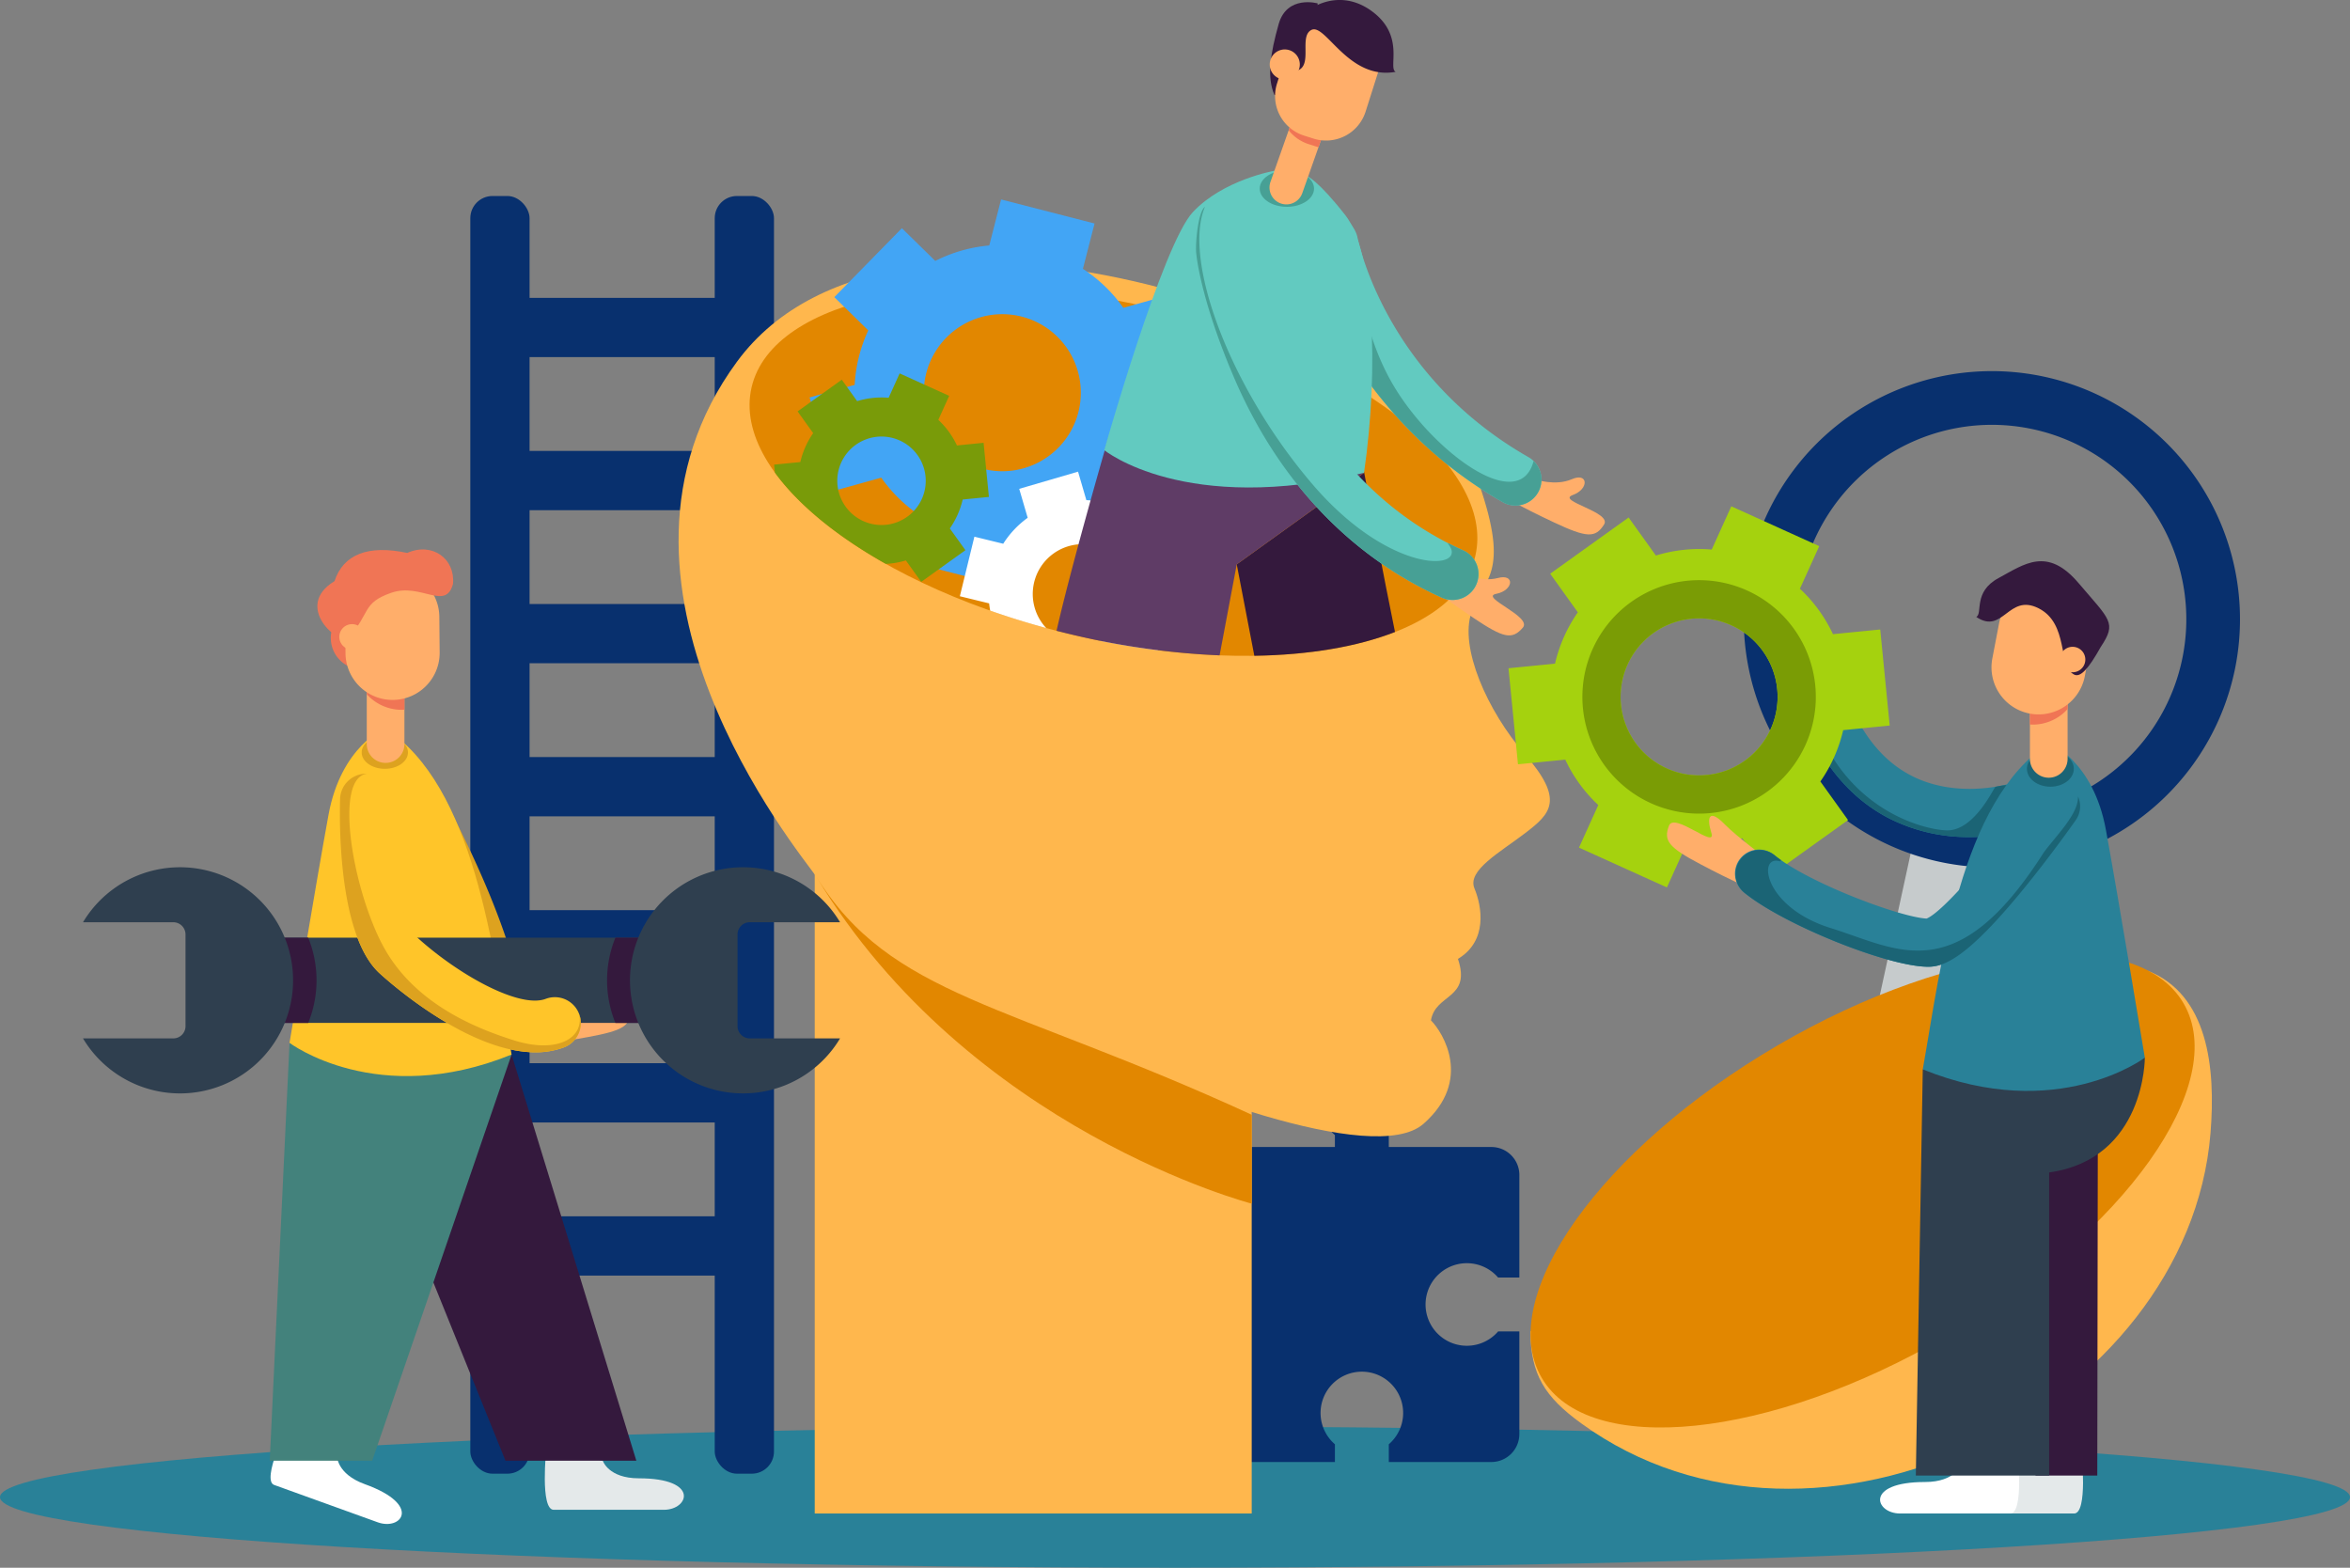 <svg id="Grupo_80732" data-name="Grupo 80732" xmlns="http://www.w3.org/2000/svg" xmlns:xlink="http://www.w3.org/1999/xlink" width="529.795" height="353.421" viewBox="0 0 529.795 353.421">
  <rect x="0" y="0" width="529.795" height="353.421" fill="#808080" stroke="none"/>
  <defs>
    <clipPath id="clip-path">
      <rect id="Rectángulo_46555" data-name="Rectángulo 46555" width="529.795" height="353.421" fill="none"/>
    </clipPath>
  </defs>
  <g id="Grupo_80731" data-name="Grupo 80731" clip-path="url(#clip-path)">
    <path id="Trazado_114705" data-name="Trazado 114705" d="M529.8,401.109c0,8.79-118.6,15.916-264.9,15.916S0,409.9,0,401.109,118.6,385.2,264.9,385.2s264.9,7.125,264.9,15.914" transform="translate(0 -63.604)" fill="#298198"/>
    <path id="Trazado_114706" data-name="Trazado 114706" d="M380.4,332.138a9.287,9.287,0,0,1,7.046,3.235h4.791V312.255a6.312,6.312,0,0,0-6.312-6.312H362.8v-2.7a9.311,9.311,0,1,0-12.152,0v2.7H327.533a6.312,6.312,0,0,0-6.312,6.312v23.118h-3.843a9.31,9.31,0,1,0,0,12.152h3.843v23.119a6.313,6.313,0,0,0,6.313,6.312h23.118v-4a9.31,9.31,0,1,1,12.152,0v4h23.119a6.314,6.314,0,0,0,6.312-6.312V347.524h-4.791a9.307,9.307,0,1,1-7.046-15.387" transform="translate(-49.705 -47.371)" fill="#08306e"/>
    <path id="Trazado_114707" data-name="Trazado 114707" d="M502.834,332.059a4.176,4.176,0,0,1-4.967,3.193l-4.894-1.065a4.174,4.174,0,0,1-3.193-4.965l22.882-105.241a4.174,4.174,0,0,1,4.965-3.192l4.895,1.065a4.173,4.173,0,0,1,3.193,4.965Z" transform="translate(-80.858 -36.441)" fill="#c6cbcc"/>
    <path id="Trazado_114708" data-name="Trazado 114708" d="M538.7,101.487A55.937,55.937,0,1,0,581.47,168.03,55.935,55.935,0,0,0,538.7,101.487m-21.2,97.49a43.831,43.831,0,1,1,52.143-33.519A43.83,43.83,0,0,1,517.5,198.978" transform="translate(-77.75 -16.545)" fill="#08306e"/>
    <rect id="Rectángulo_46545" data-name="Rectángulo 46545" width="13.358" height="288.033" rx="5" transform="translate(106.03 44.185)" fill="#08306e"/>
    <rect id="Rectángulo_46546" data-name="Rectángulo 46546" width="13.358" height="288.033" rx="5" transform="translate(161.132 44.185)" fill="#08306e"/>
    <rect id="Rectángulo_46547" data-name="Rectángulo 46547" width="57.189" height="13.358" rx="5" transform="translate(110.621 67.144)" fill="#08306e"/>
    <rect id="Rectángulo_46548" data-name="Rectángulo 46548" width="57.189" height="13.358" rx="5" transform="translate(110.621 101.652)" fill="#08306e"/>
    <rect id="Rectángulo_46549" data-name="Rectángulo 46549" width="57.189" height="13.358" rx="5" transform="translate(110.621 136.161)" fill="#08306e"/>
    <rect id="Rectángulo_46550" data-name="Rectángulo 46550" width="57.189" height="13.358" rx="5" transform="translate(110.621 170.669)" fill="#08306e"/>
    <rect id="Rectángulo_46551" data-name="Rectángulo 46551" width="57.189" height="13.358" rx="5" transform="translate(110.621 205.177)" fill="#08306e"/>
    <rect id="Rectángulo_46552" data-name="Rectángulo 46552" width="57.189" height="13.358" rx="5" transform="translate(110.621 239.686)" fill="#08306e"/>
    <rect id="Rectángulo_46553" data-name="Rectángulo 46553" width="57.189" height="13.358" rx="5" transform="translate(110.621 274.194)" fill="#08306e"/>
    <rect id="Rectángulo_46554" data-name="Rectángulo 46554" width="98.516" height="168.785" transform="translate(183.675 172.408)" fill="#ffb74d"/>
    <path id="Trazado_114709" data-name="Trazado 114709" d="M255.495,203.877s-1.691,33.13,17.917,42.934,66.6,28.059,77.756,18.255,4.394-20.622,1.69-23.326c1.015-6.085,9.129-4.734,6.085-13.861,6.762-4.057,5.41-11.832,3.719-15.89s5.747-8.113,11.495-12.509,8.79-7.437,0-17.578-14.875-24.343-12.17-32.117,8.853-8.385,1.69-29.074C352.243,87.692,232.909,43.563,196.4,93.259s14.134,110.619,17.852,116.028v60.854Z" transform="translate(-30.257 -11.713)" fill="#ffb74d"/>
    <path id="Trazado_114710" data-name="Trazado 114710" d="M293.048,82.2c45.058,10.5,77.729,35.542,72.977,55.935S320.9,166.549,275.84,156.05s-77.728-35.541-72.976-55.934S247.993,71.7,293.048,82.2" transform="translate(-33.421 -12.811)" fill="#e28700"/>
    <path id="Trazado_114711" data-name="Trazado 114711" d="M220.385,236.649c16.8,27.223,43.3,28.475,98.2,53.73v20.037s-63.659-16.489-98.2-73.767" transform="translate(-36.39 -39.076)" fill="#e28700"/>
    <path id="Trazado_114712" data-name="Trazado 114712" d="M241.258,135.581,262.332,141,265,130.632a33.366,33.366,0,0,0,12.175-3.486l7.526,7.375,15.231-15.541-7.65-7.495A33.293,33.293,0,0,0,295.347,99.2L305.5,96.37l-5.845-20.96-10.306,2.875a33.322,33.322,0,0,0-9.114-8.788l2.627-10.22-21.075-5.418L259.125,64.23a33.376,33.376,0,0,0-12.174,3.485l-7.526-7.376-15.23,15.54,7.65,7.5a33.272,33.272,0,0,0-3.068,12.282L218.62,98.489l5.845,20.96,10.307-2.876a33.276,33.276,0,0,0,9.113,8.79Zm3.759-33.4a17.7,17.7,0,1,1,21.8,12.292,17.694,17.694,0,0,1-21.8-12.292" transform="translate(-36.099 -8.894)" fill="#42a5f5"/>
    <path id="Trazado_114713" data-name="Trazado 114713" d="M305.592,145.109l4.629-4.841-9.985-9.548-4.7,4.913a21.187,21.187,0,0,0-7.823-1.853l-1.876-6.424-13.261,3.874,1.907,6.528a21.129,21.129,0,0,0-5.514,5.847l-6.5-1.587-3.276,13.422,6.6,1.61c.055.549.138,1.093.235,1.633q6.094,2.149,12.638,3.933a11.229,11.229,0,1,1,12.082,2.851c4.411.888,8.765,1.6,13.031,2.137.33-.44.655-.885.953-1.354l6.5,1.588,3.275-13.422-6.6-1.61a21.146,21.146,0,0,0-2.317-7.7" transform="translate(-42.798 -21.029)" fill="#fff"/>
    <path id="Trazado_114714" data-name="Trazado 114714" d="M251.553,129.256l5.908-.583-1.2-12.2-6.006.594a18.76,18.76,0,0,0-4.2-5.768l2.45-5.412-11.168-5.059-2.487,5.493a18.756,18.756,0,0,0-7.093.758l-3.464-4.832-9.964,7.144,3.515,4.9a18.8,18.8,0,0,0-2.9,6.52l-5.909.584.176,1.788c5.257,7.238,13.911,14.347,25.006,20.586a18.875,18.875,0,0,0,4.52-.778l3.464,4.831,9.964-7.142-3.515-4.9a18.818,18.818,0,0,0,2.9-6.52m-9.22-.11a9.971,9.971,0,1,1-4.97-13.2,9.97,9.97,0,0,1,4.97,13.2" transform="translate(-34.517 -16.649)" fill="#799b09"/>
    <path id="Trazado_114715" data-name="Trazado 114715" d="M362.66,127.625l-28.7,20.633,3.969,20.611c12.35-.19,23.246-2.044,31.711-5.363-2.822-13.871-5.451-27.837-6.984-36.122l-1.423.037Z" transform="translate(-55.145 -21.034)" fill="#34193d"/>
    <path id="Trazado_114716" data-name="Trazado 114716" d="M297.088,117.759c-1.741,6.018-8.669,30.166-11.788,43.889q2.1.54,4.228,1.036a174.24,174.24,0,0,0,32.535,4.5l3.865-20.516,28.7-20.633Z" transform="translate(-47.109 -19.445)" fill="#5f3c66"/>
    <path id="Trazado_114717" data-name="Trazado 114717" d="M413.219,129.343s4.587,1.6,8.31-.024,3.941,2.229.2,3.572,8.846,3.8,7.08,6.625c-1.949,3.112-3.886,3.021-11.332-.478s-10.661-5.425-10.661-5.425Z" transform="translate(-67.175 -21.288)" fill="#ffae6a"/>
    <path id="Trazado_114718" data-name="Trazado 114718" d="M399.421,122.942a5.81,5.81,0,0,1-2.89-.769C359.244,100.9,350.261,63.014,349.9,61.412a5.843,5.843,0,0,1,4.4-6.994c3.141-.713,8.716,4.715,9.436,7.855.08.344,5.892,31.092,38.587,49.747a5.845,5.845,0,0,1-2.9,10.921" transform="translate(-57.751 -8.975)" fill="#62cac0"/>
    <path id="Trazado_114719" data-name="Trazado 114719" d="M393.229,154.591s4.291,2.283,8.219,1.239,3.556,2.8-.342,3.562,8.165,5.1,5.989,7.624c-2.4,2.779-4.3,2.4-11.128-2.194s-9.712-6.983-9.712-6.983Z" transform="translate(-63.779 -25.526)" fill="#ffae6a"/>
    <path id="Trazado_114720" data-name="Trazado 114720" d="M404.176,114.721c-3.3,12.429-22.812-2.263-31.548-16.961C363.861,83.01,364.14,65.34,364.14,65.34l-8.35,3.618s-.751,1.712-1.909,4.367c5.18,13.076,17.421,35.877,43.332,50.662a5.841,5.841,0,0,0,6.963-9.265" transform="translate(-58.433 -10.789)" fill="#47a095"/>
    <path id="Trazado_114721" data-name="Trazado 114721" d="M353.693.86S346.771-1.1,344.9,5.538s-2.713,11.971-.936,15.994c6.173-.561,9.447-5.893,9.447-5.893Z" transform="translate(-56.635 -0.097)" fill="#34193d"/>
    <path id="Trazado_114722" data-name="Trazado 114722" d="M336.6,46.1S325,48.1,318.14,55.454s-19.954,53.629-19.954,53.629,18.158,14.848,58.566,5.119c3.491-24.07,2.062-50.042-4.174-58.024s-8.622-8.831-8.622-8.831Z" transform="translate(-49.237 -7.612)" fill="#62cac0"/>
    <path id="Trazado_114723" data-name="Trazado 114723" d="M352.414,50.114c0,2.268-2.741,4.105-6.123,4.105s-6.123-1.838-6.123-4.105,2.741-4.105,6.123-4.105,6.123,1.838,6.123,4.105" transform="translate(-56.169 -7.597)" fill="#47a095"/>
    <path id="Trazado_114724" data-name="Trazado 114724" d="M350.2,47.751a3.8,3.8,0,0,1-7.175-2.529l6.054-17.173a3.8,3.8,0,1,1,7.176,2.53Z" transform="translate(-56.605 -4.212)" fill="#ffae6a"/>
    <path id="Trazado_114725" data-name="Trazado 114725" d="M354.788,25.725a3.8,3.8,0,0,0-4.852,2.323l-1.95,5.534a9.314,9.314,0,0,0,4.521,3.128l2.14.68.058.016,2.408-6.829a3.805,3.805,0,0,0-2.323-4.852" transform="translate(-57.46 -4.212)" fill="#f07555"/>
    <path id="Trazado_114726" data-name="Trazado 114726" d="M364.723,25.778a9.354,9.354,0,0,1-11.743,6.089l-2.14-.679a9.354,9.354,0,0,1-6.09-11.743l2.9-9.154A9.353,9.353,0,0,1,359.4,4.2l2.141.68a9.353,9.353,0,0,1,6.089,11.743Z" transform="translate(-56.853 -0.621)" fill="#ffae6a"/>
    <path id="Trazado_114727" data-name="Trazado 114727" d="M348.508,16.1c5.613,0,1.309-7.764,4.49-9.354s8.325,11.412,18.988,9.447c-1.777-.842,2.058-7.764-4.864-13.282-7.247-5.778-14.811-1.861-17.772,2.245a10.052,10.052,0,0,0-.842,10.944" transform="translate(-57.342 0)" fill="#34193d"/>
    <path id="Trazado_114728" data-name="Trazado 114728" d="M349.651,16.74a3.391,3.391,0,1,1-3.39-3.39,3.391,3.391,0,0,1,3.39,3.39" transform="translate(-56.615 -2.204)" fill="#ffae6a"/>
    <path id="Trazado_114729" data-name="Trazado 114729" d="M380.731,144.258a5.822,5.822,0,0,1-2.394-.516c-20.911-9.406-37.2-26.744-47.1-50.144a116.69,116.69,0,0,1-8.714-32.774,5.844,5.844,0,0,1,11.649-.952c.058.665,5.038,53.454,48.961,73.21a5.845,5.845,0,0,1-2.4,11.176" transform="translate(-53.252 -9)" fill="#62cac0"/>
    <path id="Trazado_114730" data-name="Trazado 114730" d="M383.208,133.306c-1.152-.518-2.271-1.064-3.37-1.626l-.071.137c5.009,5.984-12.7,7.471-30.612-13.5-18.785-21.985-29.208-50.6-24.177-62.46-1.585,1.16-2.154,8.178-1.983,10.28.05.615.912,10.187,8.315,27.681,9.9,23.4,26.192,40.739,47.1,50.144a5.844,5.844,0,0,0,4.794-10.66" transform="translate(-53.329 -9.224)" fill="#47a095"/>
    <path id="Trazado_114731" data-name="Trazado 114731" d="M413.242,343.417c.113,9.735,3.178,14.711,11.457,20.725,53.143,38.6,136.853-3.9,141.88-65.358,1.218-14.892-.574-31.31-14.168-36.665Z" transform="translate(-68.235 -43.282)" fill="#ffb74d"/>
    <path id="Trazado_114732" data-name="Trazado 114732" d="M469.055,278.147c39.965-23.306,80.913-27.534,91.462-9.446s-13.3,51.646-53.259,74.95S426.345,371.188,415.8,353.1s13.3-51.645,53.259-74.95" transform="translate(-68.245 -42.516)" fill="#e28700"/>
    <path id="Trazado_114733" data-name="Trazado 114733" d="M556.332,392.174s1.461,13.775-1.67,13.775H529.825c-5.635,0-1.252-7.1,5.635-7.1s8.14-3.966,8.14-3.966Z" transform="translate(-87.06 -64.756)" fill="#e4e9ea"/>
    <path id="Trazado_114734" data-name="Trazado 114734" d="M538.7,392.174s1.461,13.775-1.67,13.775H512.193c-5.635,0-8.14-7.1,5.635-7.1,6.888,0,8.14-3.966,8.14-3.966Z" transform="translate(-83.83 -64.756)" fill="#fff"/>
    <path id="Trazado_114735" data-name="Trazado 114735" d="M561.506,282.047l-.148,94.2H547.444L536.195,264.117Z" transform="translate(-88.537 -43.612)" fill="#34193d"/>
    <path id="Trazado_114736" data-name="Trazado 114736" d="M568.966,285.593s.131,22.815-21.576,25.876v68.323H517.335l1.568-91.565Z" transform="translate(-85.423 -47.158)" fill="#2f3f4f"/>
    <path id="Trazado_114737" data-name="Trazado 114737" d="M524.02,218.248a39.365,39.365,0,0,1-18.226-4.265c-9.923-5.16-17.008-14.6-21.062-28.069a5.427,5.427,0,0,1,10.394-3.129c3.176,10.556,8.451,17.812,15.674,21.568,10.541,5.48,22.236,1.86,22.35,1.822a5.427,5.427,0,1,1,3.41,10.3,43.249,43.249,0,0,1-12.539,1.769" transform="translate(-80.001 -29.544)" fill="#298198"/>
    <path id="Trazado_114738" data-name="Trazado 114738" d="M540.006,209.623a5.415,5.415,0,0,0-4.039-3.6c.586,2.394.053-.556-6.1.905-.331.078-4.652,9.81-10.853,9.81-4.725,0-26.4-4.7-31.771-31.942a4.971,4.971,0,0,1,2.951-5.86,5.372,5.372,0,0,0-1.826.22,5.427,5.427,0,0,0-3.633,6.761c4.054,13.467,11.14,22.91,21.062,28.069a39.365,39.365,0,0,0,18.226,4.265,43.249,43.249,0,0,0,12.539-1.769,5.427,5.427,0,0,0,3.447-6.857" transform="translate(-80.001 -29.545)" fill="#1b6475"/>
    <path id="Trazado_114739" data-name="Trazado 114739" d="M547.758,200.642s9.881,3.952,12.736,19.542,8.782,51.382,8.782,51.382S549.514,286.5,519.213,274.2c4.172-23.494,8.344-60.6,28.544-73.558" transform="translate(-85.733 -33.13)" fill="#298198"/>
    <path id="Trazado_114740" data-name="Trazado 114740" d="M466.206,220.121l17.686-12.677-6.238-8.7a33.376,33.376,0,0,0,5.144-11.571l10.487-1.035-2.136-21.655-10.658,1.053a33.291,33.291,0,0,0-7.446-10.238l4.35-9.605-19.822-8.976-4.414,9.748a33.294,33.294,0,0,0-12.588,1.345l-6.147-8.576-17.685,12.678,6.238,8.7a33.364,33.364,0,0,0-5.145,11.571l-10.488,1.036,2.136,21.653,10.66-1.052a33.264,33.264,0,0,0,7.445,10.238l-4.35,9.6,19.822,8.977,4.413-9.747a33.292,33.292,0,0,0,12.588-1.344ZM443.016,195.8a17.7,17.7,0,1,1,23.419-8.82,17.695,17.695,0,0,1-23.419,8.82" transform="translate(-67.261 -22.575)" fill="#a5d20e"/>
    <path id="Trazado_114741" data-name="Trazado 114741" d="M473.562,230.675s-7.6-5.593-10.434-8.5c-3.361-3.442-4.154-1.8-2.975,1.99s-8.365-4.772-9.551-1.664c-1.312,3.431-.073,4.922,7.2,8.761s10.752,5.244,10.752,5.244Z" transform="translate(-74.329 -36.375)" fill="#ffae6a"/>
    <path id="Trazado_114742" data-name="Trazado 114742" d="M512.061,252.816c-9.078,0-32.741-9.549-41.505-16.749a5.427,5.427,0,1,1,6.889-8.386c7.5,6.158,28.233,13.97,34.273,14.273,3.707-1.529,14.9-14.366,24.735-28.418a5.427,5.427,0,0,1,8.891,6.225c-.224.32-5.57,7.942-11.921,15.7-12.495,15.256-17.651,17.359-21.362,17.359" transform="translate(-77.372 -34.877)" fill="#298198"/>
    <path id="Trazado_114743" data-name="Trazado 114743" d="M545.844,215.06c.186,3.9-5.008,8.907-7.758,12.687-19.759,31.03-32.838,21.707-48.005,16.976s-16.558-16.7-11.409-15.028l.228-.282c-.525-.371-1.014-.738-1.454-1.1a5.427,5.427,0,0,0-6.889,8.386c8.765,7.2,32.427,16.749,41.505,16.749,3.711,0,8.867-2.1,21.362-17.359,6.351-7.754,11.7-15.377,11.921-15.7a5.421,5.421,0,0,0,.5-5.334" transform="translate(-77.372 -35.511)" fill="#1b6475"/>
    <path id="Trazado_114744" data-name="Trazado 114744" d="M477.579,193.823a26.314,26.314,0,1,0-34.826,13.116,26.312,26.312,0,0,0,34.826-13.116m-31.27,5.265a17.7,17.7,0,1,1,23.419-8.82,17.695,17.695,0,0,1-23.419,8.82" transform="translate(-70.555 -25.866)" fill="#7a9c05"/>
    <path id="Trazado_114745" data-name="Trazado 114745" d="M557.909,206.792c0,2.229-2.367,4.036-5.287,4.036s-5.287-1.807-5.287-4.036,2.367-4.034,5.287-4.034,5.287,1.807,5.287,4.034" transform="translate(-90.377 -33.48)" fill="#1b6475"/>
    <path id="Trazado_114746" data-name="Trazado 114746" d="M548.146,201.294a4.245,4.245,0,0,0,8.491,0V187.241a4.245,4.245,0,0,0-8.491,0Z" transform="translate(-90.511 -30.217)" fill="#ffae6a"/>
    <path id="Trazado_114747" data-name="Trazado 114747" d="M552.392,183a4.245,4.245,0,0,0-4.246,4.245v6.294c.207.012.412.031.622.031a10.575,10.575,0,0,0,7.869-3.51v-2.815A4.245,4.245,0,0,0,552.392,183" transform="translate(-90.511 -30.217)" fill="#f07555"/>
    <path id="Trazado_114748" data-name="Trazado 114748" d="M537.959,174.529a10.613,10.613,0,0,0,20.846,4l1.517-7.908a10.613,10.613,0,0,0-20.846-4Z" transform="translate(-88.797 -26.09)" fill="#ffae6a"/>
    <path id="Trazado_114749" data-name="Trazado 114749" d="M555.707,177.083c-3.7-1.928-1.141-11.45-7.985-14.926s-7.985,6.031-14.054,1.948c1.505-.787-.782-5.645,5.009-8.766s10.965-7.2,18.049,1.137,8.654,8.9,5.015,14.357c-2.836,5.078-4.634,6.98-6.035,6.251" transform="translate(-88.12 -25.023)" fill="#34193d"/>
    <path id="Trazado_114750" data-name="Trazado 114750" d="M561.971,177.522a2.87,2.87,0,1,1-2.871-2.87,2.871,2.871,0,0,1,2.871,2.87" transform="translate(-91.846 -28.839)" fill="#ffae6a"/>
    <path id="Trazado_114751" data-name="Trazado 114751" d="M117.583,211.424s13.567,23.585,18.576,44.04a38.551,38.551,0,0,1-15.654,9.184Z" transform="translate(-19.416 -34.911)" fill="#dda21f"/>
    <path id="Trazado_114752" data-name="Trazado 114752" d="M103.526,170.853a7.1,7.1,0,1,1-7.1-7.1,7.1,7.1,0,0,1,7.1,7.1" transform="translate(-14.751 -27.04)" fill="#f07555"/>
    <path id="Trazado_114753" data-name="Trazado 114753" d="M147.454,391.174s-1.461,13.776,1.67,13.776h24.838c5.635,0,8.14-7.1-5.635-7.1-6.888,0-8.14-3.966-8.14-3.966Z" transform="translate(-24.292 -64.591)" fill="#e4e9ea"/>
    <path id="Trazado_114754" data-name="Trazado 114754" d="M76.971,384.762s-6.049,12.462-3.1,13.524l23.364,8.428c5.3,1.913,10.066-3.914-2.894-8.588-6.479-2.337-6.311-6.493-6.311-6.493Z" transform="translate(-12.064 -63.533)" fill="#fff"/>
    <path id="Trazado_114755" data-name="Trazado 114755" d="M90.845,281.593l38.116,94.2h29.5l-28.126-91.565Z" transform="translate(-15 -46.497)" fill="#34193d"/>
    <path id="Trazado_114756" data-name="Trazado 114756" d="M77.3,281.593l-4.463,94.2h23.1l31.428-91.565Z" transform="translate(-12.026 -46.497)" fill="#43827c"/>
    <path id="Trazado_114757" data-name="Trazado 114757" d="M99.7,196.642s-9.881,3.952-12.736,19.542-8.782,51.382-8.782,51.382S97.941,282.5,128.242,270.2c-4.172-23.494-8.344-60.6-28.544-73.558" transform="translate(-12.909 -32.47)" fill="#ffc529"/>
    <path id="Trazado_114758" data-name="Trazado 114758" d="M108.1,202.445c0,2.036-2.336,3.687-5.218,3.687s-5.218-1.651-5.218-3.687,2.336-3.688,5.218-3.688,5.218,1.651,5.218,3.688" transform="translate(-16.127 -32.819)" fill="#dda21f"/>
    <path id="Trazado_114759" data-name="Trazado 114759" d="M107.531,197.294a4.245,4.245,0,1,1-8.491,0V183.241a4.245,4.245,0,0,1,8.491,0Z" transform="translate(-16.354 -29.556)" fill="#ffae6a"/>
    <path id="Trazado_114760" data-name="Trazado 114760" d="M103.285,179a4.245,4.245,0,0,1,4.245,4.245v6.294c-.207.012-.412.031-.621.031a10.576,10.576,0,0,1-7.87-3.51v-2.815A4.246,4.246,0,0,1,103.285,179" transform="translate(-16.354 -29.556)" fill="#f07555"/>
    <path id="Trazado_114761" data-name="Trazado 114761" d="M114.51,172.489a10.613,10.613,0,0,1-21.226.2l-.073-8.052a10.613,10.613,0,0,1,21.225-.2Z" transform="translate(-15.391 -25.416)" fill="#ffae6a"/>
    <path id="Trazado_114762" data-name="Trazado 114762" d="M140.949,272.533s8.919-3.071,12.5-5c4.235-2.282,4.5-.481,2.245,2.787s9.407-2.058,9.612,1.262c.228,3.667-1.4,4.72-9.491,6.211s-11.827,1.8-11.827,1.8Z" transform="translate(-23.274 -44.007)" fill="#ffae6a"/>
    <path id="Trazado_114763" data-name="Trazado 114763" d="M92.8,168.139c4.9-5.417,2.922-7.723,9.6-10.019s12.21,4.174,13.88-1.983c.522-5.635-4.592-9.5-10.332-6.992-8.766-1.878-14.4.313-16.384,6.366-9.5,5.74,1.252,14.819,3.235,12.628" transform="translate(-14.152 -24.499)" fill="#f07555"/>
    <path id="Trazado_114764" data-name="Trazado 114764" d="M167.855,262.8a9.61,9.61,0,0,1-9.609,9.609H62.582a9.609,9.609,0,0,1,0-19.219h95.664a9.61,9.61,0,0,1,9.609,9.609" transform="translate(-8.747 -41.808)" fill="#2f3f4f"/>
    <path id="Trazado_114765" data-name="Trazado 114765" d="M56.428,255.946v13.717a9.573,9.573,0,0,0,6.725,2.751H78.8a25.5,25.5,0,0,0,0-19.219H63.153a9.573,9.573,0,0,0-6.725,2.751" transform="translate(-9.317 -41.808)" fill="#34193d"/>
    <path id="Trazado_114766" data-name="Trazado 114766" d="M188.18,269.663V255.946a9.573,9.573,0,0,0-6.725-2.751H165.808a25.5,25.5,0,0,0,0,19.219h15.646a9.573,9.573,0,0,0,6.725-2.751" transform="translate(-27.068 -41.808)" fill="#34193d"/>
    <path id="Trazado_114767" data-name="Trazado 114767" d="M22.41,246.573H42.769a2.755,2.755,0,0,1,2.755,2.756V270a2.756,2.756,0,0,1-2.755,2.756H22.41a25.491,25.491,0,1,0,0-26.18" transform="translate(-3.7 -38.667)" fill="#2f3f4f"/>
    <path id="Trazado_114768" data-name="Trazado 114768" d="M217.48,272.754H197.123A2.756,2.756,0,0,1,194.367,270V249.329a2.756,2.756,0,0,1,2.756-2.756H217.48a25.491,25.491,0,1,0,0,26.18" transform="translate(-28.09 -38.667)" fill="#2f3f4f"/>
    <path id="Trazado_114769" data-name="Trazado 114769" d="M91.626,171.4a2.87,2.87,0,1,0,2.87-2.87,2.871,2.871,0,0,0-2.87,2.87" transform="translate(-15.129 -27.827)" fill="#ffae6a"/>
    <path id="Trazado_114770" data-name="Trazado 114770" d="M135.86,271.726c-15.742,0-34.32-17.062-35.21-17.889-9.268-8.605-8.976-34.2-8.823-39.245a5.844,5.844,0,1,1,11.682.354c-.354,12.032,1.608,27.089,5.094,30.327,9.455,8.781,23.594,16.665,29.575,14.4a5.844,5.844,0,1,1,4.137,10.932,18.142,18.142,0,0,1-6.455,1.12" transform="translate(-15.155 -34.498)" fill="#ffc529"/>
    <path id="Trazado_114771" data-name="Trazado 114771" d="M97.846,208.928a5.852,5.852,0,0,0-6.018,5.665c-.154,5.043-.446,30.639,8.822,39.245.89.827,19.469,17.89,35.21,17.889a18.15,18.15,0,0,0,6.456-1.12,5.844,5.844,0,0,0,3.4-7.534c1.213,5.407-4.91,9.025-14.65,5.964s-23.237-8.906-29.916-21.986-10.639-37.145-3.3-38.122" transform="translate(-15.155 -34.498)" fill="#dda21f"/>
  </g>
</svg>
